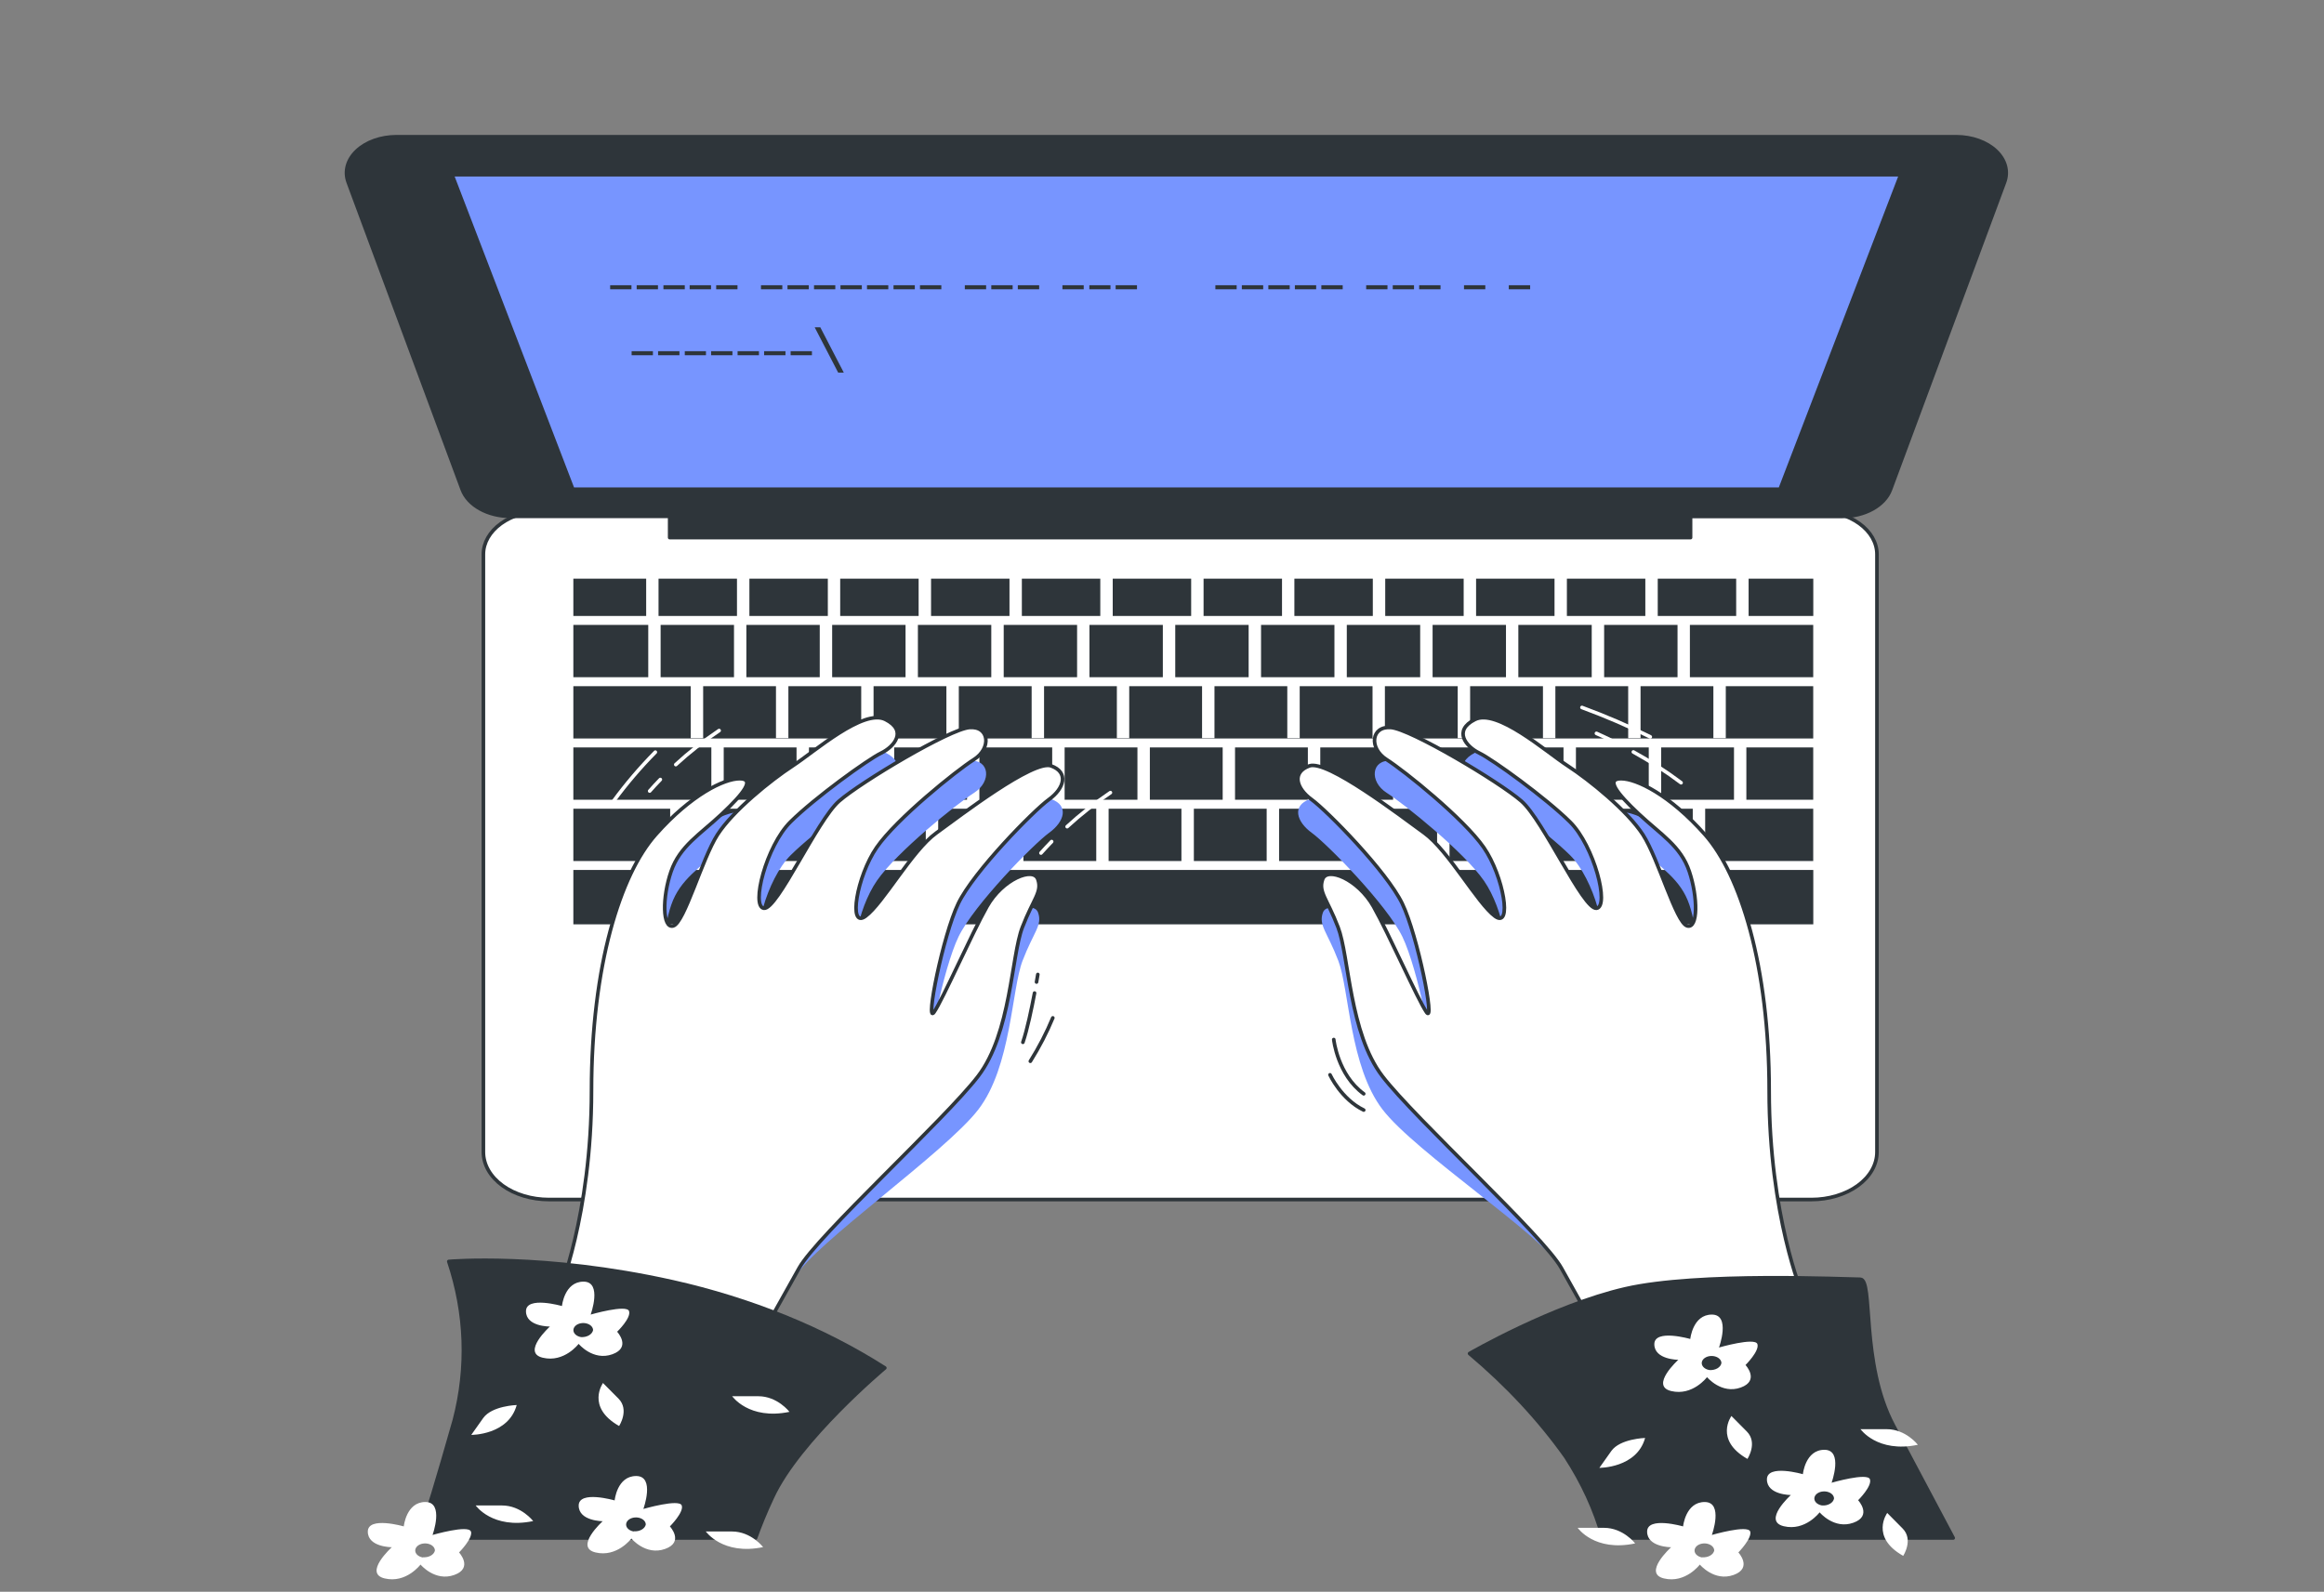 <svg width="181" height="124" viewBox="0 0 181 124" fill="none" xmlns="http://www.w3.org/2000/svg">
<rect x="0" y="0" width="181" height="124" fill="#808080" stroke="none"/>
<path d="M42.318 39.799H141.512C142.751 39.799 143.938 40.155 144.814 40.789C145.69 41.423 146.182 42.283 146.182 43.179V89.749C146.182 90.235 146.05 90.716 145.793 91.164C145.536 91.613 145.16 92.02 144.686 92.364C144.212 92.707 143.649 92.979 143.029 93.165C142.409 93.351 141.745 93.447 141.075 93.447H42.755C42.084 93.447 41.42 93.351 40.801 93.165C40.181 92.979 39.618 92.707 39.144 92.364C38.67 92.02 38.294 91.613 38.037 91.164C37.78 90.716 37.648 90.235 37.648 89.749V43.179C37.648 42.283 38.14 41.423 39.016 40.789C39.892 40.155 41.079 39.799 42.318 39.799Z" fill="white" stroke="#2E353A" stroke-width="0.281" stroke-linecap="round" stroke-linejoin="round"/>
<path d="M78.622 45.08H72.513V47.985H78.622V45.08Z" fill="#2E353A"/>
<path d="M58.829 63.002H53.157V67.076H58.829V63.002Z" fill="#2E353A"/>
<path d="M83.887 48.682H78.172V52.756H83.887V48.682Z" fill="#2E353A"/>
<path d="M71.546 45.08H65.437V47.985H71.546V45.08Z" fill="#2E353A"/>
<path d="M90.565 48.682H84.85V52.756H90.565V48.682Z" fill="#2E353A"/>
<path d="M85.694 45.08H79.585V47.985H85.694V45.08Z" fill="#2E353A"/>
<path d="M55.402 58.227H44.654V62.302H55.402V58.227Z" fill="#2E353A"/>
<path d="M70.527 48.682H64.811V52.756H70.527V48.682Z" fill="#2E353A"/>
<path d="M52.195 63.002H44.654V67.076H52.195V63.002Z" fill="#2E353A"/>
<path d="M92.771 45.08H86.662V47.985H92.771V45.08Z" fill="#2E353A"/>
<path d="M57.166 48.682H51.451V52.756H57.166V48.682Z" fill="#2E353A"/>
<path d="M57.398 45.08H51.289V47.985H57.398V45.08Z" fill="#2E353A"/>
<path d="M64.474 45.08H58.365V47.985H64.474V45.08Z" fill="#2E353A"/>
<path d="M63.844 48.682H58.129V52.756H63.844V48.682Z" fill="#2E353A"/>
<path d="M77.204 48.682H71.489V52.756H77.204V48.682Z" fill="#2E353A"/>
<path d="M121.071 45.08H114.962V47.985H121.071V45.08Z" fill="#2E353A"/>
<path d="M128.143 45.08H122.034V47.985H128.143V45.08Z" fill="#2E353A"/>
<path d="M123.968 48.682H118.253V52.756H123.968V48.682Z" fill="#2E353A"/>
<path d="M130.651 48.682H124.935V52.756H130.651V48.682Z" fill="#2E353A"/>
<path d="M141.219 63.002H132.804V67.076H141.219V63.002Z" fill="#2E353A"/>
<path d="M135.219 45.08H129.11V47.985H135.219V45.08Z" fill="#2E353A"/>
<path d="M50.488 48.682H44.654V52.756H50.488V48.682Z" fill="#2E353A"/>
<path d="M99.847 45.08H93.738V47.985H99.847V45.08Z" fill="#2E353A"/>
<path d="M106.919 45.08H100.81V47.985H106.919V45.08Z" fill="#2E353A"/>
<path d="M103.93 48.682H98.214V52.756H103.93V48.682Z" fill="#2E353A"/>
<path d="M117.29 48.682H111.575V52.756H117.29V48.682Z" fill="#2E353A"/>
<path d="M97.248 48.682H91.532V52.756H97.248V48.682Z" fill="#2E353A"/>
<path d="M110.608 48.682H104.893V52.756H110.608V48.682Z" fill="#2E353A"/>
<path d="M113.995 45.08H107.886V47.985H113.995V45.08Z" fill="#2E353A"/>
<path d="M105.291 63.002H99.619V67.076H105.291V63.002Z" fill="#2E353A"/>
<path d="M135.049 58.227H129.377V62.302H135.049V58.227Z" fill="#2E353A"/>
<path d="M128.41 58.227H122.738V62.302H128.41V58.227Z" fill="#2E353A"/>
<path d="M131.837 63.002H126.165V67.076H131.837V63.002Z" fill="#2E353A"/>
<path d="M125.202 63.002H119.531V67.076H125.202V63.002Z" fill="#2E353A"/>
<path d="M111.925 63.002H106.254V67.076H111.925V63.002Z" fill="#2E353A"/>
<path d="M118.564 63.002H112.893V67.076H118.564V63.002Z" fill="#2E353A"/>
<path d="M121.771 58.227H116.1V62.302H121.771V58.227Z" fill="#2E353A"/>
<path d="M115.137 58.227H109.466V62.302H115.137V58.227Z" fill="#2E353A"/>
<path d="M141.224 45.08H136.187V47.985H141.224V45.08Z" fill="#2E353A"/>
<path d="M50.326 45.08H44.654V47.985H50.326V45.08Z" fill="#2E353A"/>
<path d="M141.224 67.772H44.654V72.008H141.224V67.772Z" fill="#2E353A"/>
<path d="M141.219 48.682H131.614V52.756H141.219V48.682Z" fill="#2E353A"/>
<path d="M141.219 58.227H136.012V62.302H141.219V58.227Z" fill="#2E353A"/>
<path d="M134.41 57.498H133.443V53.456H127.771V57.498H126.808V53.456H121.137V57.498H120.17V53.456H114.498V57.498H113.531V53.456H107.86V57.498H106.897V53.456H101.225V57.498H100.258V53.456H94.587V57.498H93.62V53.456H87.948V57.498H86.985V53.456H81.314V57.498H80.347V53.456H74.675V57.498H73.708V53.456H68.036V57.498H67.074V53.456H61.402V57.498H60.435V53.456H54.764V57.498H53.796V53.456H44.654V57.53H141.219V53.456H134.41V57.498Z" fill="#2E353A"/>
<path d="M88.587 58.227H82.916V62.302H88.587V58.227Z" fill="#2E353A"/>
<path d="M108.499 58.227H102.827V62.302H108.499V58.227Z" fill="#2E353A"/>
<path d="M75.314 58.227H69.643V62.302H75.314V58.227Z" fill="#2E353A"/>
<path d="M78.741 63.002H73.069V67.076H78.741V63.002Z" fill="#2E353A"/>
<path d="M81.948 58.227H76.277V62.302H81.948V58.227Z" fill="#2E353A"/>
<path d="M68.675 58.227H63.004V62.302H68.675V58.227Z" fill="#2E353A"/>
<path d="M65.468 63.002H59.796V67.076H65.468V63.002Z" fill="#2E353A"/>
<path d="M72.102 63.002H66.43V67.076H72.102V63.002Z" fill="#2E353A"/>
<path d="M95.226 58.227H89.554V62.302H95.226V58.227Z" fill="#2E353A"/>
<path d="M98.652 63.002H92.981V67.076H98.652V63.002Z" fill="#2E353A"/>
<path d="M101.86 58.227H96.188V62.302H101.86V58.227Z" fill="#2E353A"/>
<path d="M85.379 63.002H79.707V67.076H85.379V63.002Z" fill="#2E353A"/>
<path d="M92.013 63.002H86.342V67.076H92.013V63.002Z" fill="#2E353A"/>
<path d="M62.037 58.227H56.365V62.302H62.037V58.227Z" fill="#2E353A"/>
<path d="M152.379 10.652H30.87C30.274 10.653 29.686 10.752 29.152 10.943C28.618 11.134 28.151 11.412 27.789 11.754C27.426 12.096 27.177 12.495 27.061 12.918C26.945 13.341 26.965 13.778 27.119 14.194L36.003 38.138C36.224 38.736 36.712 39.264 37.39 39.641C38.068 40.018 38.899 40.222 39.753 40.223H52.156V41.88H131.666V40.233H143.482C144.337 40.232 145.167 40.028 145.845 39.651C146.523 39.274 147.011 38.746 147.232 38.148L156.116 14.204C156.272 13.787 156.294 13.35 156.18 12.927C156.066 12.503 155.818 12.104 155.457 11.761C155.096 11.417 154.63 11.139 154.096 10.947C153.563 10.754 152.975 10.654 152.379 10.652Z" fill="#2E353A" stroke="#2E353A" stroke-width="0.281" stroke-linecap="round" stroke-linejoin="round"/>
<path d="M138.637 38.11H44.611L35.206 13.611H148.037L138.637 38.11Z" fill="#7795FF" stroke="#2E353A" stroke-width="0.281" stroke-linecap="round" stroke-linejoin="round"/>
<path d="M50.851 27.358V27.675H49.193V27.358H50.851Z" fill="#2E353A"/>
<path d="M52.917 27.358V27.675H51.254V27.358H52.917Z" fill="#2E353A"/>
<path d="M54.982 27.358V27.675H53.333V27.358H54.982Z" fill="#2E353A"/>
<path d="M57.044 27.358V27.675H55.385V27.358H57.044Z" fill="#2E353A"/>
<path d="M59.109 27.358V27.675H57.446V27.358H59.109Z" fill="#2E353A"/>
<path d="M61.175 27.358V27.675H59.512V27.358H61.175Z" fill="#2E353A"/>
<path d="M63.236 27.358V27.675H61.577V27.358H63.236Z" fill="#2E353A"/>
<path d="M65.279 29.027L63.45 25.498H63.888L65.717 29.027H65.279Z" fill="#2E353A"/>
<path d="M49.18 22.22V22.537H47.521V22.22H49.18Z" fill="#2E353A"/>
<path d="M51.245 22.22V22.537H49.586V22.22H51.245Z" fill="#2E353A"/>
<path d="M53.333 22.22V22.537H51.67V22.22H53.333Z" fill="#2E353A"/>
<path d="M55.376 22.22V22.537H53.713V22.22H55.376Z" fill="#2E353A"/>
<path d="M57.438 22.22V22.537H55.779V22.22H57.438Z" fill="#2E353A"/>
<path d="M60.929 22.22V22.537H59.267V22.22H60.929Z" fill="#2E353A"/>
<path d="M62.991 22.22V22.537H61.332V22.22H62.991Z" fill="#2E353A"/>
<path d="M65.056 22.22V22.537H63.398V22.22H65.056Z" fill="#2E353A"/>
<path d="M67.122 22.22V22.537H65.459V22.22H67.122Z" fill="#2E353A"/>
<path d="M69.183 22.22V22.537H67.524V22.22H69.183Z" fill="#2E353A"/>
<path d="M71.248 22.22V22.537H69.59V22.22H71.248Z" fill="#2E353A"/>
<path d="M73.314 22.22V22.537H71.651V22.22H73.314Z" fill="#2E353A"/>
<path d="M76.802 22.22V22.537H75.143V22.22H76.802Z" fill="#2E353A"/>
<path d="M78.868 22.22V22.537H77.205V22.22H78.868Z" fill="#2E353A"/>
<path d="M80.933 22.22V22.537H79.27V22.22H80.933Z" fill="#2E353A"/>
<path d="M84.403 22.22V22.537H82.745V22.22H84.403Z" fill="#2E353A"/>
<path d="M86.487 22.22V22.537H84.841V22.22H86.487Z" fill="#2E353A"/>
<path d="M88.552 22.22V22.537H86.889V22.22H88.552Z" fill="#2E353A"/>
<path d="M96.315 22.22V22.537H94.657V22.22H96.315Z" fill="#2E353A"/>
<path d="M98.381 22.22V22.537H96.718V22.22H98.381Z" fill="#2E353A"/>
<path d="M100.446 22.22V22.537H98.783V22.22H100.446Z" fill="#2E353A"/>
<path d="M102.507 22.22V22.537H100.849V22.22H102.507Z" fill="#2E353A"/>
<path d="M104.573 22.22V22.537H102.91V22.22H104.573Z" fill="#2E353A"/>
<path d="M108.061 22.22V22.537H106.402V22.22H108.061Z" fill="#2E353A"/>
<path d="M110.127 22.22V22.537H108.472V22.22H110.127Z" fill="#2E353A"/>
<path d="M112.192 22.22V22.537H110.529V22.22H112.192Z" fill="#2E353A"/>
<path d="M115.68 22.22V22.537H114.021V22.22H115.68Z" fill="#2E353A"/>
<path d="M119.172 22.22V22.537H117.509V22.22H119.172Z" fill="#2E353A"/>
<path d="M51.429 60.727C51.149 61.013 50.873 61.31 50.598 61.624" stroke="white" stroke-width="0.281" stroke-linecap="round" stroke-linejoin="round"/>
<path d="M56.007 56.912C54.787 57.73 53.659 58.617 52.633 59.564" stroke="white" stroke-width="0.281" stroke-linecap="round" stroke-linejoin="round"/>
<path d="M51.039 58.595C49.844 59.809 48.761 61.079 47.797 62.396" stroke="white" stroke-width="0.281" stroke-linecap="round" stroke-linejoin="round"/>
<path d="M81.905 65.561C81.629 65.846 81.349 66.144 81.073 66.454" stroke="white" stroke-width="0.281" stroke-linecap="round" stroke-linejoin="round"/>
<path d="M86.482 61.747C85.265 62.566 84.138 63.453 83.112 64.399" stroke="white" stroke-width="0.281" stroke-linecap="round" stroke-linejoin="round"/>
<path d="M81.519 63.422C80.324 64.643 79.241 65.919 78.277 67.243" stroke="white" stroke-width="0.281" stroke-linecap="round" stroke-linejoin="round"/>
<path d="M125.588 57.72C125.189 57.524 124.769 57.327 124.336 57.131" stroke="white" stroke-width="0.281" stroke-linecap="round" stroke-linejoin="round"/>
<path d="M130.927 60.977C129.776 60.109 128.533 59.308 127.211 58.579" stroke="white" stroke-width="0.281" stroke-linecap="round" stroke-linejoin="round"/>
<path d="M128.528 57.404C126.825 56.557 125.048 55.792 123.207 55.113" stroke="white" stroke-width="0.281" stroke-linecap="round" stroke-linejoin="round"/>
<path d="M80.574 77.362C80.347 78.553 80.005 80.213 79.664 81.199" stroke="#2E353A" stroke-width="0.281" stroke-linecap="round" stroke-linejoin="round"/>
<path d="M80.828 75.914C80.828 75.914 80.793 76.139 80.728 76.503" stroke="#2E353A" stroke-width="0.281" stroke-linecap="round" stroke-linejoin="round"/>
<path d="M81.996 79.295C81.519 80.449 80.934 81.578 80.246 82.675" stroke="#2E353A" stroke-width="0.281" stroke-linecap="round" stroke-linejoin="round"/>
<path d="M103.877 80.983C103.877 80.983 104.17 83.73 106.21 85.21" stroke="#2E353A" stroke-width="0.281" stroke-linecap="round" stroke-linejoin="round"/>
<path d="M103.584 83.731C103.584 83.731 104.459 85.631 106.21 86.477" stroke="#2E353A" stroke-width="0.281" stroke-linecap="round" stroke-linejoin="round"/>
<g style="mix-blend-mode:multiply">
<path d="M44.143 98.411C44.143 98.411 46.086 97.28 46.086 87.557C46.086 77.835 48.322 70.732 51.079 67.618C53.836 64.503 56.413 63.255 57.621 63.255C58.829 63.255 57.962 64.377 56.243 65.996C54.523 67.614 52.974 68.489 52.282 70.485C51.591 72.481 51.595 74.971 52.457 74.72C53.319 74.47 54.694 69.487 55.897 67.618C57.1 65.748 60.032 63.379 61.752 62.257C63.472 61.136 67.262 57.771 68.982 58.642C70.702 59.514 69.673 60.762 68.64 61.259C67.608 61.757 63.472 64.744 61.582 66.62C59.691 68.495 58.483 73.225 59.516 73.349C60.549 73.472 63.647 66.496 65.367 65.001C67.087 63.505 73.975 59.39 75.524 59.267C77.073 59.143 77.248 60.885 75.87 61.76C74.491 62.634 69.844 66.369 68.295 68.612C66.746 70.855 66.054 74.971 67.419 73.973C68.785 72.975 71.034 68.863 72.929 67.491C74.824 66.119 80.504 61.76 81.883 62.257C83.261 62.755 82.915 64.003 81.712 64.874C80.509 65.745 75.857 70.485 74.653 72.975C73.45 75.465 72.067 82.447 72.758 81.452C73.45 80.458 75.686 75.344 76.889 73.216C78.093 71.087 80.504 70.101 80.85 71.096C81.196 72.091 80.504 72.591 79.642 74.838C78.78 77.084 78.767 83.075 76.202 86.426C73.638 89.778 63.345 96.951 61.971 99.441C60.976 101.156 59.787 102.809 58.418 104.383" fill="#7795FF"/>
</g>
<g style="mix-blend-mode:multiply">
<path d="M139.784 99.254C139.784 99.254 137.793 97.28 137.793 87.557C137.793 77.835 135.552 70.732 132.799 67.618C130.047 64.503 127.46 63.255 126.257 63.255C125.054 63.255 125.911 64.377 127.635 65.996C129.36 67.614 130.904 68.489 131.574 70.485C132.244 72.481 132.265 74.971 131.403 74.72C130.541 74.47 129.167 69.487 127.959 67.618C126.751 65.748 123.828 63.379 122.108 62.257C120.389 61.136 116.599 57.771 114.875 58.642C113.15 59.514 114.188 60.762 115.22 61.259C116.253 61.757 120.384 64.744 122.279 66.62C124.174 68.495 125.377 73.225 124.345 73.349C123.312 73.472 120.227 66.496 118.507 65.007C116.787 63.518 109.894 59.396 108.345 59.273C106.796 59.149 106.625 60.892 108.004 61.766C109.382 62.641 114.03 66.376 115.579 68.619C117.128 70.862 117.815 74.977 116.454 73.979C115.093 72.981 112.84 68.869 110.949 67.497C109.059 66.125 103.374 61.766 101.995 62.264C100.617 62.761 100.963 64.009 102.166 64.88C103.37 65.752 108.021 70.491 109.225 72.981C110.428 75.471 111.807 82.454 111.12 81.459C110.433 80.464 108.192 75.351 106.989 73.222C105.785 71.093 103.374 70.108 103.028 71.102C102.683 72.097 103.374 72.598 104.232 74.844C105.089 77.09 105.107 83.081 107.676 86.433C110.245 89.784 120.244 96.326 121.623 98.82C123.001 101.313 125.496 105.241 125.496 105.241" fill="#7795FF"/>
</g>
<path d="M43.486 100.806C43.486 100.806 46.068 94.701 46.068 84.966C46.068 75.23 48.304 68.14 51.061 65.026C53.818 61.911 56.396 60.663 57.604 60.663C58.811 60.663 57.945 61.785 56.225 63.404C54.505 65.023 52.956 65.897 52.265 67.89C51.573 69.882 51.578 72.379 52.44 72.129C53.302 71.878 54.676 66.895 55.879 65.026C57.083 63.157 60.015 60.787 61.735 59.665C63.455 58.544 67.244 55.179 68.964 56.051C70.684 56.922 69.656 58.17 68.623 58.667C67.59 59.165 63.455 62.152 61.564 64.028C59.673 65.903 58.466 70.633 59.498 70.757C60.531 70.88 63.63 63.904 65.349 62.406C67.069 60.907 73.957 56.798 75.507 56.675C77.056 56.551 77.231 58.294 75.852 59.168C74.474 60.042 69.826 63.778 68.277 66.02C66.728 68.263 66.037 72.379 67.402 71.381C68.767 70.383 71.017 66.271 72.912 64.899C74.806 63.527 80.487 59.168 81.865 59.665C83.244 60.163 82.898 61.411 81.694 62.282C80.491 63.153 75.839 67.89 74.636 70.383C73.432 72.876 72.049 79.855 72.741 78.858C73.432 77.859 75.668 72.753 76.872 70.621C78.075 68.488 80.487 67.503 80.832 68.501C81.178 69.499 80.487 69.996 79.624 72.239C78.762 74.482 78.749 80.476 76.185 83.831C73.62 87.186 63.617 96.294 62.238 98.788C60.859 101.281 57.761 106.765 57.761 106.765" fill="white"/>
<path d="M43.486 100.806C43.486 100.806 46.068 94.701 46.068 84.966C46.068 75.23 48.304 68.14 51.061 65.026C53.818 61.911 56.396 60.663 57.604 60.663C58.811 60.663 57.945 61.785 56.225 63.404C54.505 65.023 52.956 65.897 52.265 67.89C51.573 69.882 51.578 72.379 52.44 72.129C53.302 71.878 54.676 66.895 55.879 65.026C57.083 63.157 60.015 60.787 61.735 59.665C63.455 58.544 67.244 55.179 68.964 56.051C70.684 56.922 69.656 58.17 68.623 58.667C67.59 59.165 63.455 62.152 61.564 64.028C59.673 65.903 58.466 70.633 59.498 70.757C60.531 70.88 63.63 63.904 65.349 62.406C67.069 60.907 73.957 56.798 75.507 56.675C77.056 56.551 77.231 58.294 75.852 59.168C74.474 60.042 69.826 63.778 68.277 66.02C66.728 68.263 66.037 72.379 67.402 71.381C68.767 70.383 71.017 66.271 72.912 64.899C74.806 63.527 80.487 59.168 81.865 59.665C83.244 60.163 82.898 61.411 81.694 62.282C80.491 63.153 75.839 67.89 74.636 70.383C73.432 72.876 72.049 79.855 72.741 78.858C73.432 77.859 75.668 72.753 76.872 70.621C78.075 68.488 80.487 67.503 80.832 68.501C81.178 69.499 80.487 69.996 79.624 72.239C78.762 74.482 78.749 80.476 76.185 83.831C73.62 87.186 63.617 96.294 62.238 98.788C60.859 101.281 57.761 106.765 57.761 106.765" stroke="#2E353A" stroke-width="0.281" stroke-linecap="round" stroke-linejoin="round"/>
<path d="M140.37 100.806C140.37 100.806 137.788 94.701 137.788 84.966C137.788 75.23 135.548 68.14 132.795 65.026C130.042 61.911 127.456 60.663 126.253 60.663C125.049 60.663 125.907 61.785 127.631 63.404C129.355 65.023 130.9 65.897 131.57 67.89C132.239 69.882 132.261 72.379 131.399 72.129C130.537 71.878 129.163 66.895 127.955 65.026C126.747 63.157 123.824 60.787 122.104 59.665C120.384 58.544 116.594 55.179 114.87 56.051C113.146 56.922 114.183 58.17 115.216 58.667C116.249 59.165 120.38 62.152 122.275 64.028C124.169 65.903 125.373 70.633 124.34 70.757C123.307 70.88 120.209 63.904 118.489 62.406C116.769 60.907 109.877 56.798 108.328 56.675C106.779 56.551 106.608 58.294 107.986 59.168C109.365 60.042 114.012 63.778 115.562 66.02C117.111 68.263 117.798 72.379 116.437 71.381C115.076 70.383 112.822 66.271 110.932 64.899C109.041 63.527 103.356 59.168 101.978 59.665C100.599 60.163 100.945 61.411 102.149 62.282C103.352 63.153 108.004 67.89 109.207 70.383C110.411 72.876 111.789 79.855 111.102 78.858C110.415 77.859 108.175 72.753 106.971 70.621C105.768 68.488 103.356 67.503 103.011 68.501C102.665 69.499 103.356 69.996 104.214 72.239C105.072 74.482 105.089 80.476 107.658 83.831C110.227 87.186 120.227 96.294 121.605 98.788C122.984 101.281 126.082 106.765 126.082 106.765" fill="white"/>
<path d="M140.37 100.806C140.37 100.806 137.788 94.701 137.788 84.966C137.788 75.23 135.548 68.14 132.795 65.026C130.042 61.911 127.456 60.663 126.253 60.663C125.049 60.663 125.907 61.785 127.631 63.404C129.355 65.023 130.9 65.897 131.57 67.89C132.239 69.882 132.261 72.379 131.399 72.129C130.537 71.878 129.163 66.895 127.955 65.026C126.747 63.157 123.824 60.787 122.104 59.665C120.384 58.544 116.594 55.179 114.87 56.051C113.146 56.922 114.183 58.17 115.216 58.667C116.249 59.165 120.38 62.152 122.275 64.028C124.169 65.903 125.373 70.633 124.34 70.757C123.307 70.88 120.209 63.904 118.489 62.406C116.769 60.907 109.877 56.798 108.328 56.675C106.779 56.551 106.608 58.294 107.986 59.168C109.365 60.042 114.012 63.778 115.562 66.02C117.111 68.263 117.798 72.379 116.437 71.381C115.076 70.383 112.822 66.271 110.932 64.899C109.041 63.527 103.356 59.168 101.978 59.665C100.599 60.163 100.945 61.411 102.149 62.282C103.352 63.153 108.004 67.89 109.207 70.383C110.411 72.876 111.789 79.855 111.102 78.858C110.415 77.859 108.175 72.753 106.971 70.621C105.768 68.488 103.356 67.503 103.011 68.501C102.665 69.499 103.356 69.996 104.214 72.239C105.072 74.482 105.089 80.476 107.658 83.831C110.227 87.186 120.227 96.294 121.605 98.788C122.984 101.281 126.082 106.765 126.082 106.765" stroke="#2E353A" stroke-width="0.281" stroke-linecap="round" stroke-linejoin="round"/>
<path d="M32.589 119.814H58.846C59.188 118.863 59.617 117.799 60.159 116.646C62.225 112.166 68.912 106.565 68.912 106.565C64.119 103.509 58.487 101.223 52.387 99.855C42.322 97.612 34.953 98.271 34.953 98.271C36.309 102.32 36.458 106.532 35.39 110.626C34.077 115.239 33.202 118.157 32.589 119.814Z" fill="#2E353A" stroke="#2E353A" stroke-width="0.281" stroke-linecap="round" stroke-linejoin="round"/>
<path d="M124.839 119.814H152.12C151.245 118.173 149.354 114.609 147.464 111.045C144.882 106.191 145.915 99.659 144.882 99.659C143.849 99.659 132.248 99.098 126.576 100.403C120.905 101.709 114.454 105.444 114.454 105.444C117.374 107.9 119.885 110.597 121.933 113.478C123.25 115.498 124.226 117.625 124.839 119.814Z" fill="#2E353A" stroke="#2E353A" stroke-width="0.281" stroke-linecap="round" stroke-linejoin="round"/>
<path d="M48.991 102.136C48.803 101.598 46.002 102.409 46.002 102.409C46.002 102.409 46.939 99.843 45.447 99.843C43.954 99.843 43.766 101.744 43.766 101.744C43.766 101.744 40.965 100.936 40.965 102.149C40.965 103.362 42.83 103.34 42.83 103.34C42.83 103.34 40.589 105.368 42.27 105.77C43.95 106.173 45.066 104.69 45.066 104.69C45.066 104.69 46.186 106.043 47.692 105.501C49.197 104.959 48.064 103.746 48.064 103.746C48.064 103.746 49.175 102.678 48.991 102.136ZM45.258 104.164C45.118 104.141 44.988 104.09 44.886 104.017C44.783 103.943 44.712 103.85 44.679 103.749C44.646 103.647 44.654 103.54 44.701 103.442C44.748 103.343 44.833 103.256 44.945 103.19C45.058 103.125 45.194 103.084 45.337 103.072C45.48 103.06 45.625 103.078 45.755 103.123C45.886 103.168 45.996 103.239 46.072 103.327C46.15 103.415 46.19 103.518 46.191 103.622C46.159 103.781 46.045 103.926 45.872 104.026C45.699 104.127 45.48 104.176 45.258 104.164ZM53.096 117.28C52.908 116.741 50.107 117.552 50.107 117.552C50.107 117.552 51.044 114.986 49.547 114.986C48.05 114.986 47.871 116.887 47.871 116.887C47.871 116.887 45.07 116.076 45.07 117.289C45.07 118.503 46.939 118.506 46.939 118.506C46.939 118.506 44.698 120.533 46.379 120.939C48.059 121.344 49.175 119.855 49.175 119.855C49.175 119.855 50.295 121.208 51.801 120.666C53.306 120.125 52.173 118.911 52.173 118.911C52.173 118.911 53.28 117.806 53.096 117.28ZM49.363 119.307C49.222 119.285 49.093 119.234 48.991 119.16C48.888 119.087 48.816 118.994 48.784 118.892C48.751 118.79 48.759 118.684 48.806 118.585C48.853 118.486 48.938 118.399 49.05 118.334C49.163 118.268 49.298 118.227 49.442 118.215C49.585 118.203 49.73 118.221 49.86 118.266C49.99 118.311 50.1 118.382 50.177 118.47C50.254 118.559 50.295 118.661 50.295 118.766C50.264 118.923 50.149 119.066 49.975 119.164C49.802 119.262 49.582 119.308 49.363 119.291V119.307ZM36.672 119.307C36.484 118.766 33.688 119.577 33.688 119.577C33.688 119.577 34.62 117.01 33.128 117.01C31.635 117.01 31.447 118.911 31.447 118.911C31.447 118.911 28.646 118.1 28.646 119.317C28.646 120.533 30.515 120.533 30.515 120.533C30.515 120.533 28.274 122.558 29.955 122.963C31.635 123.369 32.751 121.883 32.751 121.883C32.751 121.883 33.872 123.233 35.377 122.694C36.882 122.155 35.753 120.939 35.753 120.939C35.753 120.939 36.861 119.83 36.677 119.291L36.672 119.307ZM32.94 121.332C32.798 121.309 32.669 121.258 32.567 121.184C32.464 121.111 32.392 121.017 32.36 120.915C32.327 120.814 32.335 120.707 32.383 120.608C32.43 120.509 32.515 120.422 32.628 120.357C32.741 120.292 32.877 120.251 33.021 120.24C33.164 120.228 33.309 120.246 33.44 120.292C33.57 120.337 33.679 120.408 33.756 120.497C33.832 120.586 33.872 120.689 33.872 120.793C33.839 120.95 33.725 121.091 33.552 121.189C33.379 121.286 33.162 121.331 32.944 121.316L32.94 121.332ZM57.008 108.77H59.061C60.553 108.77 61.485 109.987 61.485 109.987C58.317 110.646 57.013 108.755 57.013 108.755L57.008 108.77ZM54.956 119.307H57.008C58.501 119.307 59.433 120.524 59.433 120.524C56.264 121.183 54.96 119.291 54.96 119.291L54.956 119.307ZM37.049 117.28H39.101C40.593 117.28 41.526 118.496 41.526 118.496C38.353 119.155 37.049 117.28 37.049 117.28ZM46.969 107.747L48.169 108.954C49.044 109.835 48.217 111.089 48.217 111.089C45.608 109.604 46.969 107.731 46.969 107.731V107.747ZM36.703 111.783L37.639 110.462C38.327 109.512 40.243 109.455 40.243 109.455C39.6 111.805 36.703 111.783 36.703 111.783Z" fill="white"/>
<path d="M136.87 104.703C136.681 104.164 133.881 104.975 133.881 104.975C133.881 104.975 134.817 102.409 133.325 102.409C131.833 102.409 131.644 104.31 131.644 104.31C131.644 104.31 128.844 103.502 128.844 104.716C128.844 105.929 130.712 105.932 130.712 105.932C130.712 105.932 128.472 107.96 130.152 108.365C131.833 108.771 132.948 107.282 132.948 107.282C132.948 107.282 134.069 108.634 135.574 108.093C137.08 107.551 135.946 106.338 135.946 106.338C135.946 106.338 137.053 105.241 136.87 104.703ZM133.137 106.73C132.996 106.708 132.867 106.657 132.764 106.583C132.662 106.51 132.59 106.417 132.557 106.315C132.524 106.213 132.532 106.107 132.579 106.008C132.626 105.909 132.711 105.822 132.823 105.757C132.936 105.691 133.072 105.65 133.215 105.638C133.358 105.626 133.504 105.644 133.634 105.689C133.764 105.734 133.874 105.805 133.951 105.894C134.028 105.982 134.069 106.084 134.069 106.189C134.042 106.349 133.93 106.496 133.756 106.597C133.581 106.699 133.359 106.746 133.137 106.73ZM145.635 115.24C145.451 114.698 142.65 115.509 142.65 115.509C142.65 115.509 143.583 112.943 142.09 112.943C140.598 112.943 140.414 114.844 140.414 114.844C140.414 114.844 137.613 114.033 137.613 115.249C137.613 116.466 139.478 116.466 139.478 116.466C139.478 116.466 137.241 118.49 138.922 118.896C140.602 119.301 141.718 117.815 141.718 117.815C141.718 117.815 142.839 119.165 144.344 118.626C145.849 118.088 144.716 116.871 144.716 116.871C144.716 116.871 145.823 115.778 145.635 115.24ZM141.906 117.28C141.765 117.257 141.636 117.206 141.534 117.133C141.431 117.059 141.359 116.966 141.327 116.864C141.294 116.762 141.302 116.655 141.35 116.557C141.397 116.458 141.482 116.371 141.595 116.306C141.708 116.24 141.844 116.199 141.988 116.188C142.131 116.176 142.277 116.194 142.407 116.24C142.537 116.285 142.646 116.357 142.723 116.445C142.799 116.534 142.839 116.637 142.839 116.741C142.811 116.902 142.698 117.048 142.524 117.148C142.35 117.249 142.128 117.296 141.906 117.28ZM136.309 119.308C136.121 118.766 133.325 119.577 133.325 119.577C133.325 119.577 134.257 117.011 132.765 117.011C131.272 117.011 131.084 118.912 131.084 118.912C131.084 118.912 128.283 118.101 128.283 119.317C128.283 120.534 130.152 120.534 130.152 120.534C130.152 120.534 127.911 122.558 129.592 122.964C131.272 123.369 132.388 121.883 132.388 121.883C132.388 121.883 133.509 123.233 135.014 122.694C136.519 122.156 135.39 120.939 135.39 120.939C135.39 120.939 136.48 119.83 136.309 119.292V119.308ZM132.576 121.332C132.435 121.309 132.306 121.258 132.204 121.184C132.101 121.111 132.029 121.018 131.997 120.916C131.964 120.814 131.972 120.707 132.02 120.609C132.067 120.51 132.152 120.423 132.265 120.357C132.378 120.292 132.514 120.251 132.658 120.24C132.801 120.228 132.947 120.246 133.077 120.292C133.207 120.337 133.316 120.409 133.393 120.497C133.469 120.586 133.509 120.689 133.509 120.793C133.476 120.951 133.361 121.093 133.187 121.19C133.014 121.287 132.795 121.333 132.576 121.316V121.332ZM144.891 111.337H146.943C148.436 111.337 149.368 112.553 149.368 112.553C146.195 113.212 144.891 111.321 144.891 111.321V111.337ZM122.875 119.022H124.927C126.419 119.022 127.351 120.236 127.351 120.236C124.179 120.914 122.875 119.022 122.875 119.022ZM134.848 110.31L136.047 111.517C136.922 112.398 136.095 113.653 136.095 113.653C133.487 112.17 134.848 110.31 134.848 110.31ZM146.983 117.863L148.178 119.07C149.053 119.948 148.226 121.205 148.226 121.205C145.617 119.732 146.983 117.863 146.983 117.863ZM124.564 114.35L125.5 113.028C126.187 112.078 128.126 112.021 128.126 112.021C127.478 114.372 124.559 114.35 124.559 114.35H124.564Z" fill="white"/>
</svg>
